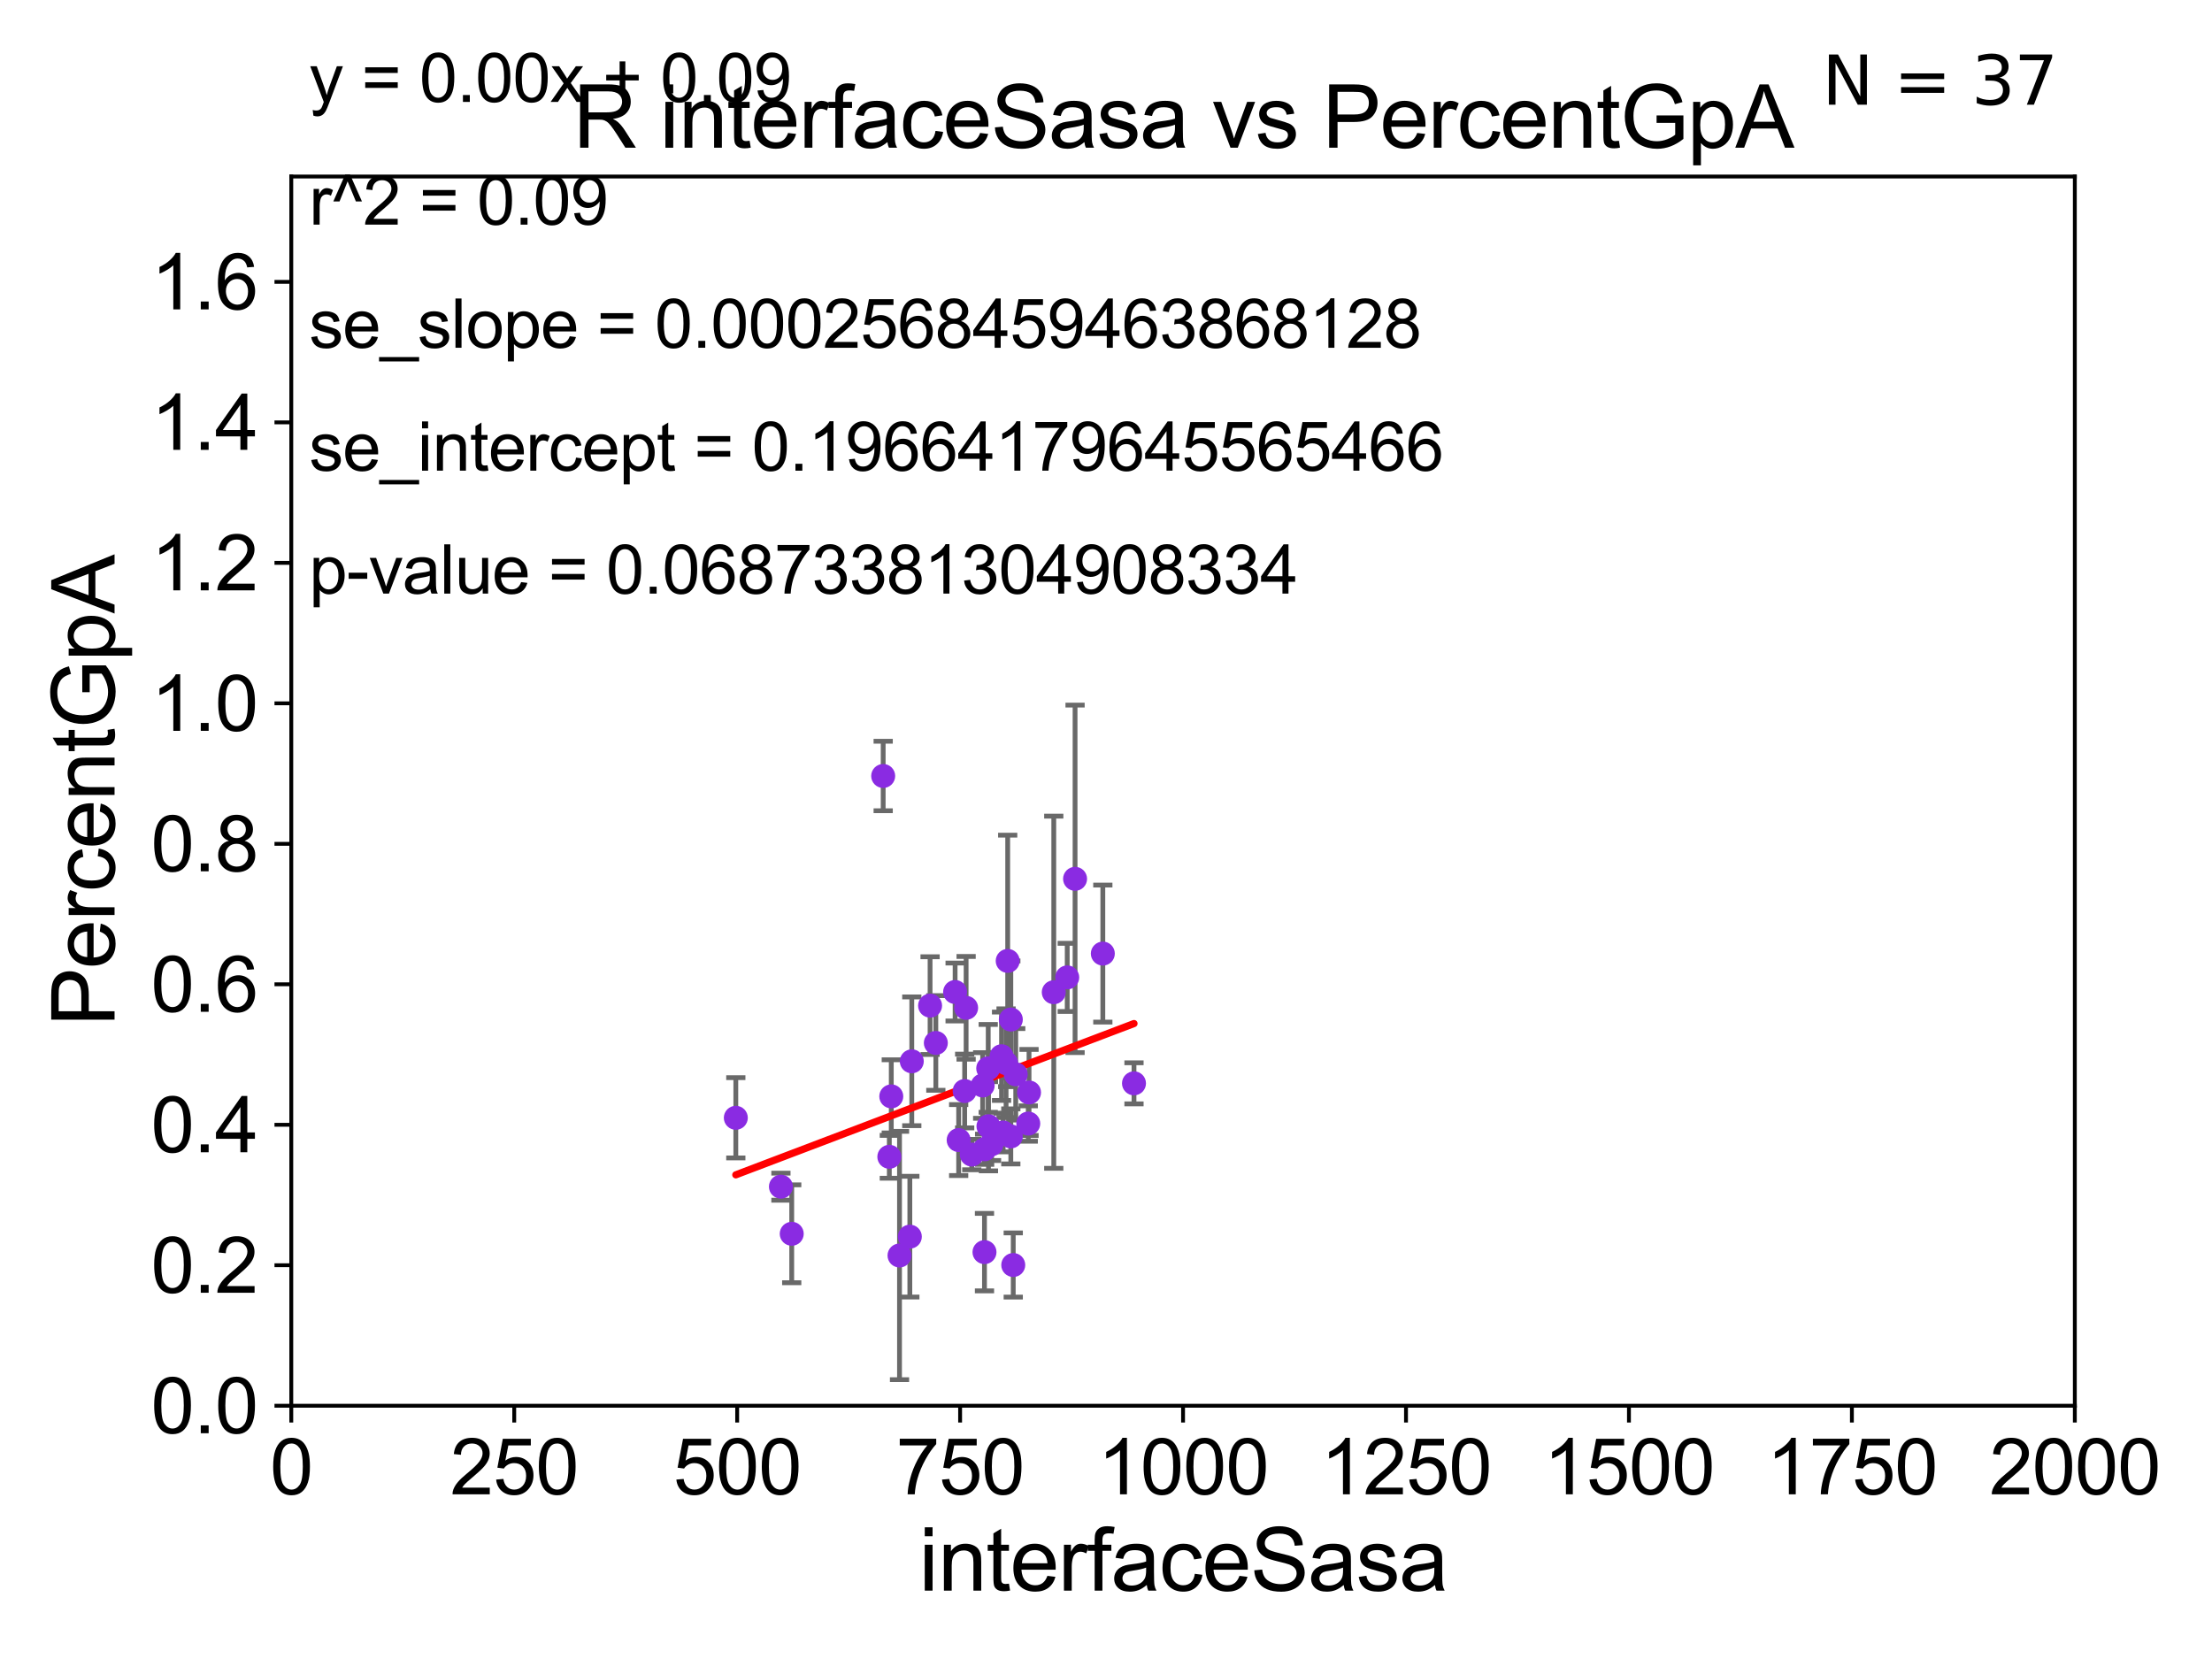 <?xml version="1.0" encoding="utf-8" standalone="no"?>
<!DOCTYPE svg PUBLIC "-//W3C//DTD SVG 1.1//EN"
  "http://www.w3.org/Graphics/SVG/1.1/DTD/svg11.dtd">
<svg xmlns:xlink="http://www.w3.org/1999/xlink" width="460.8pt" height="345.6pt" viewBox="0 0 460.8 345.6" xmlns="http://www.w3.org/2000/svg" version="1.1">
 <defs>
  <style type="text/css">*{stroke-linejoin: round; stroke-linecap: butt}</style>
 </defs>
 <g id="figure_1">
  <g id="patch_1">
   <path d="M 0 345.6 
L 460.8 345.6 
L 460.8 0 
L 0 0 
z
" style="fill: #ffffff"/>
  </g>
  <g id="axes_1">
   <g id="patch_2">
    <path d="M 60.68 292.84 
L 432.225 292.84 
L 432.225 36.775 
L 60.68 36.775 
z
" style="fill: #ffffff"/>
   </g>
   <g id="PathCollection_1">
    <defs>
     <path id="meec234314c" d="M 0 1.118 
C 0.297 1.118 0.581 1 0.791 0.791 
C 1 0.581 1.118 0.297 1.118 0 
C 1.118 -0.297 1 -0.581 0.791 -0.791 
C 0.581 -1 0.297 -1.118 0 -1.118 
C -0.297 -1.118 -0.581 -1 -0.791 -0.791 
C -1 -0.581 -1.118 -0.297 -1.118 0 
C -1.118 0.297 -1 0.581 -0.791 0.791 
C -0.581 1 -0.297 1.118 0 1.118 
z
" style="stroke: #8a2be2"/>
    </defs>
    <g clip-path="url(#p50e7909164)">
     <use xlink:href="#meec234314c" x="205.087" y="260.841" style="fill: #8a2be2; stroke: #8a2be2"/>
     <use xlink:href="#meec234314c" x="198.967" y="206.654" style="fill: #8a2be2; stroke: #8a2be2"/>
     <use xlink:href="#meec234314c" x="200.957" y="227.279" style="fill: #8a2be2; stroke: #8a2be2"/>
     <use xlink:href="#meec234314c" x="199.707" y="237.496" style="fill: #8a2be2; stroke: #8a2be2"/>
     <use xlink:href="#meec234314c" x="189.942" y="221.091" style="fill: #8a2be2; stroke: #8a2be2"/>
     <use xlink:href="#meec234314c" x="162.68" y="247.206" style="fill: #8a2be2; stroke: #8a2be2"/>
     <use xlink:href="#meec234314c" x="202.441" y="240.516" style="fill: #8a2be2; stroke: #8a2be2"/>
     <use xlink:href="#meec234314c" x="164.932" y="257.019" style="fill: #8a2be2; stroke: #8a2be2"/>
     <use xlink:href="#meec234314c" x="211.596" y="223.802" style="fill: #8a2be2; stroke: #8a2be2"/>
     <use xlink:href="#meec234314c" x="204.708" y="226.123" style="fill: #8a2be2; stroke: #8a2be2"/>
     <use xlink:href="#meec234314c" x="209.584" y="221.477" style="fill: #8a2be2; stroke: #8a2be2"/>
     <use xlink:href="#meec234314c" x="183.983" y="161.651" style="fill: #8a2be2; stroke: #8a2be2"/>
     <use xlink:href="#meec234314c" x="208.973" y="235.926" style="fill: #8a2be2; stroke: #8a2be2"/>
     <use xlink:href="#meec234314c" x="189.536" y="257.619" style="fill: #8a2be2; stroke: #8a2be2"/>
     <use xlink:href="#meec234314c" x="210.574" y="212.385" style="fill: #8a2be2; stroke: #8a2be2"/>
     <use xlink:href="#meec234314c" x="214.206" y="234.057" style="fill: #8a2be2; stroke: #8a2be2"/>
     <use xlink:href="#meec234314c" x="206.556" y="238.369" style="fill: #8a2be2; stroke: #8a2be2"/>
     <use xlink:href="#meec234314c" x="209.922" y="200.174" style="fill: #8a2be2; stroke: #8a2be2"/>
     <use xlink:href="#meec234314c" x="210.571" y="236.733" style="fill: #8a2be2; stroke: #8a2be2"/>
     <use xlink:href="#meec234314c" x="187.386" y="261.544" style="fill: #8a2be2; stroke: #8a2be2"/>
     <use xlink:href="#meec234314c" x="223.957" y="183.077" style="fill: #8a2be2; stroke: #8a2be2"/>
     <use xlink:href="#meec234314c" x="201.26" y="209.951" style="fill: #8a2be2; stroke: #8a2be2"/>
     <use xlink:href="#meec234314c" x="222.324" y="203.611" style="fill: #8a2be2; stroke: #8a2be2"/>
     <use xlink:href="#meec234314c" x="236.231" y="225.678" style="fill: #8a2be2; stroke: #8a2be2"/>
     <use xlink:href="#meec234314c" x="205.116" y="239.412" style="fill: #8a2be2; stroke: #8a2be2"/>
     <use xlink:href="#meec234314c" x="194.951" y="217.266" style="fill: #8a2be2; stroke: #8a2be2"/>
     <use xlink:href="#meec234314c" x="185.263" y="240.984" style="fill: #8a2be2; stroke: #8a2be2"/>
     <use xlink:href="#meec234314c" x="153.284" y="232.858" style="fill: #8a2be2; stroke: #8a2be2"/>
     <use xlink:href="#meec234314c" x="211.078" y="263.525" style="fill: #8a2be2; stroke: #8a2be2"/>
     <use xlink:href="#meec234314c" x="205.915" y="234.621" style="fill: #8a2be2; stroke: #8a2be2"/>
     <use xlink:href="#meec234314c" x="193.753" y="209.49" style="fill: #8a2be2; stroke: #8a2be2"/>
     <use xlink:href="#meec234314c" x="208.64" y="220.035" style="fill: #8a2be2; stroke: #8a2be2"/>
     <use xlink:href="#meec234314c" x="229.739" y="198.649" style="fill: #8a2be2; stroke: #8a2be2"/>
     <use xlink:href="#meec234314c" x="214.366" y="227.58" style="fill: #8a2be2; stroke: #8a2be2"/>
     <use xlink:href="#meec234314c" x="185.67" y="228.395" style="fill: #8a2be2; stroke: #8a2be2"/>
     <use xlink:href="#meec234314c" x="219.519" y="206.7" style="fill: #8a2be2; stroke: #8a2be2"/>
     <use xlink:href="#meec234314c" x="205.865" y="222.559" style="fill: #8a2be2; stroke: #8a2be2"/>
    </g>
   </g>
   <g id="matplotlib.axis_1">
    <g id="xtick_1">
     <g id="line2d_1">
      <defs>
       <path id="m8b02577cfa" d="M 0 0 
L 0 3.5 
" style="stroke: #000000; stroke-width: 0.8"/>
      </defs>
      <g>
       <use xlink:href="#m8b02577cfa" x="60.68" y="292.84" style="stroke: #000000; stroke-width: 0.8"/>
      </g>
     </g>
     <g id="text_1">
      <!-- 0 -->
      <g transform="translate(56.231 311.293)scale(0.16 -0.16)">
       <defs>
        <path id="ArialMT-30" d="M 266 2259 
Q 266 3072 433 3567 
Q 600 4063 929 4331 
Q 1259 4600 1759 4600 
Q 2128 4600 2406 4451 
Q 2684 4303 2865 4023 
Q 3047 3744 3150 3342 
Q 3253 2941 3253 2259 
Q 3253 1453 3087 958 
Q 2922 463 2592 192 
Q 2263 -78 1759 -78 
Q 1097 -78 719 397 
Q 266 969 266 2259 
z
M 844 2259 
Q 844 1131 1108 757 
Q 1372 384 1759 384 
Q 2147 384 2411 759 
Q 2675 1134 2675 2259 
Q 2675 3391 2411 3762 
Q 2147 4134 1753 4134 
Q 1366 4134 1134 3806 
Q 844 3388 844 2259 
z
" transform="scale(0.016)"/>
       </defs>
       <use xlink:href="#ArialMT-30"/>
      </g>
     </g>
    </g>
    <g id="xtick_2">
     <g id="line2d_2">
      <g>
       <use xlink:href="#m8b02577cfa" x="107.123" y="292.84" style="stroke: #000000; stroke-width: 0.8"/>
      </g>
     </g>
     <g id="text_2">
      <!-- 250 -->
      <g transform="translate(93.777 311.293)scale(0.16 -0.16)">
       <defs>
        <path id="ArialMT-32" d="M 3222 541 
L 3222 0 
L 194 0 
Q 188 203 259 391 
Q 375 700 629 1000 
Q 884 1300 1366 1694 
Q 2113 2306 2375 2664 
Q 2638 3022 2638 3341 
Q 2638 3675 2398 3904 
Q 2159 4134 1775 4134 
Q 1369 4134 1125 3890 
Q 881 3647 878 3216 
L 300 3275 
Q 359 3922 746 4261 
Q 1134 4600 1788 4600 
Q 2447 4600 2831 4234 
Q 3216 3869 3216 3328 
Q 3216 3053 3103 2787 
Q 2991 2522 2730 2228 
Q 2469 1934 1863 1422 
Q 1356 997 1212 845 
Q 1069 694 975 541 
L 3222 541 
z
" transform="scale(0.016)"/>
        <path id="ArialMT-35" d="M 266 1200 
L 856 1250 
Q 922 819 1161 601 
Q 1400 384 1738 384 
Q 2144 384 2425 690 
Q 2706 997 2706 1503 
Q 2706 1984 2436 2262 
Q 2166 2541 1728 2541 
Q 1456 2541 1237 2417 
Q 1019 2294 894 2097 
L 366 2166 
L 809 4519 
L 3088 4519 
L 3088 3981 
L 1259 3981 
L 1013 2750 
Q 1425 3038 1878 3038 
Q 2478 3038 2890 2622 
Q 3303 2206 3303 1553 
Q 3303 931 2941 478 
Q 2500 -78 1738 -78 
Q 1113 -78 717 272 
Q 322 622 266 1200 
z
" transform="scale(0.016)"/>
       </defs>
       <use xlink:href="#ArialMT-32"/>
       <use xlink:href="#ArialMT-35" x="55.615"/>
       <use xlink:href="#ArialMT-30" x="111.23"/>
      </g>
     </g>
    </g>
    <g id="xtick_3">
     <g id="line2d_3">
      <g>
       <use xlink:href="#m8b02577cfa" x="153.566" y="292.84" style="stroke: #000000; stroke-width: 0.8"/>
      </g>
     </g>
     <g id="text_3">
      <!-- 500 -->
      <g transform="translate(140.22 311.293)scale(0.16 -0.16)">
       <use xlink:href="#ArialMT-35"/>
       <use xlink:href="#ArialMT-30" x="55.615"/>
       <use xlink:href="#ArialMT-30" x="111.23"/>
      </g>
     </g>
    </g>
    <g id="xtick_4">
     <g id="line2d_4">
      <g>
       <use xlink:href="#m8b02577cfa" x="200.009" y="292.84" style="stroke: #000000; stroke-width: 0.8"/>
      </g>
     </g>
     <g id="text_4">
      <!-- 750 -->
      <g transform="translate(186.663 311.293)scale(0.16 -0.16)">
       <defs>
        <path id="ArialMT-37" d="M 303 3981 
L 303 4522 
L 3269 4522 
L 3269 4084 
Q 2831 3619 2401 2847 
Q 1972 2075 1738 1259 
Q 1569 684 1522 0 
L 944 0 
Q 953 541 1156 1306 
Q 1359 2072 1739 2783 
Q 2119 3494 2547 3981 
L 303 3981 
z
" transform="scale(0.016)"/>
       </defs>
       <use xlink:href="#ArialMT-37"/>
       <use xlink:href="#ArialMT-35" x="55.615"/>
       <use xlink:href="#ArialMT-30" x="111.23"/>
      </g>
     </g>
    </g>
    <g id="xtick_5">
     <g id="line2d_5">
      <g>
       <use xlink:href="#m8b02577cfa" x="246.452" y="292.84" style="stroke: #000000; stroke-width: 0.8"/>
      </g>
     </g>
     <g id="text_5">
      <!-- 1000 -->
      <g transform="translate(228.657 311.293)scale(0.16 -0.16)">
       <defs>
        <path id="ArialMT-31" d="M 2384 0 
L 1822 0 
L 1822 3584 
Q 1619 3391 1289 3197 
Q 959 3003 697 2906 
L 697 3450 
Q 1169 3672 1522 3987 
Q 1875 4303 2022 4600 
L 2384 4600 
L 2384 0 
z
" transform="scale(0.016)"/>
       </defs>
       <use xlink:href="#ArialMT-31"/>
       <use xlink:href="#ArialMT-30" x="55.615"/>
       <use xlink:href="#ArialMT-30" x="111.23"/>
       <use xlink:href="#ArialMT-30" x="166.846"/>
      </g>
     </g>
    </g>
    <g id="xtick_6">
     <g id="line2d_6">
      <g>
       <use xlink:href="#m8b02577cfa" x="292.896" y="292.84" style="stroke: #000000; stroke-width: 0.8"/>
      </g>
     </g>
     <g id="text_6">
      <!-- 1250 -->
      <g transform="translate(275.101 311.293)scale(0.16 -0.16)">
       <use xlink:href="#ArialMT-31"/>
       <use xlink:href="#ArialMT-32" x="55.615"/>
       <use xlink:href="#ArialMT-35" x="111.23"/>
       <use xlink:href="#ArialMT-30" x="166.846"/>
      </g>
     </g>
    </g>
    <g id="xtick_7">
     <g id="line2d_7">
      <g>
       <use xlink:href="#m8b02577cfa" x="339.339" y="292.84" style="stroke: #000000; stroke-width: 0.8"/>
      </g>
     </g>
     <g id="text_7">
      <!-- 1500 -->
      <g transform="translate(321.544 311.293)scale(0.16 -0.16)">
       <use xlink:href="#ArialMT-31"/>
       <use xlink:href="#ArialMT-35" x="55.615"/>
       <use xlink:href="#ArialMT-30" x="111.23"/>
       <use xlink:href="#ArialMT-30" x="166.846"/>
      </g>
     </g>
    </g>
    <g id="xtick_8">
     <g id="line2d_8">
      <g>
       <use xlink:href="#m8b02577cfa" x="385.782" y="292.84" style="stroke: #000000; stroke-width: 0.8"/>
      </g>
     </g>
     <g id="text_8">
      <!-- 1750 -->
      <g transform="translate(367.987 311.293)scale(0.16 -0.16)">
       <use xlink:href="#ArialMT-31"/>
       <use xlink:href="#ArialMT-37" x="55.615"/>
       <use xlink:href="#ArialMT-35" x="111.23"/>
       <use xlink:href="#ArialMT-30" x="166.846"/>
      </g>
     </g>
    </g>
    <g id="xtick_9">
     <g id="line2d_9">
      <g>
       <use xlink:href="#m8b02577cfa" x="432.225" y="292.84" style="stroke: #000000; stroke-width: 0.8"/>
      </g>
     </g>
     <g id="text_9">
      <!-- 2000 -->
      <g transform="translate(414.43 311.293)scale(0.16 -0.16)">
       <use xlink:href="#ArialMT-32"/>
       <use xlink:href="#ArialMT-30" x="55.615"/>
       <use xlink:href="#ArialMT-30" x="111.23"/>
       <use xlink:href="#ArialMT-30" x="166.846"/>
      </g>
     </g>
    </g>
    <g id="text_10">
     <!-- interfaceSasa -->
     <g transform="translate(191.423 331.357)scale(0.18 -0.18)">
      <defs>
       <path id="ArialMT-69" d="M 425 3934 
L 425 4581 
L 988 4581 
L 988 3934 
L 425 3934 
z
M 425 0 
L 425 3319 
L 988 3319 
L 988 0 
L 425 0 
z
" transform="scale(0.016)"/>
       <path id="ArialMT-6e" d="M 422 0 
L 422 3319 
L 928 3319 
L 928 2847 
Q 1294 3394 1984 3394 
Q 2284 3394 2536 3286 
Q 2788 3178 2913 3003 
Q 3038 2828 3088 2588 
Q 3119 2431 3119 2041 
L 3119 0 
L 2556 0 
L 2556 2019 
Q 2556 2363 2490 2533 
Q 2425 2703 2258 2804 
Q 2091 2906 1866 2906 
Q 1506 2906 1245 2678 
Q 984 2450 984 1813 
L 984 0 
L 422 0 
z
" transform="scale(0.016)"/>
       <path id="ArialMT-74" d="M 1650 503 
L 1731 6 
Q 1494 -44 1306 -44 
Q 1000 -44 831 53 
Q 663 150 594 308 
Q 525 466 525 972 
L 525 2881 
L 113 2881 
L 113 3319 
L 525 3319 
L 525 4141 
L 1084 4478 
L 1084 3319 
L 1650 3319 
L 1650 2881 
L 1084 2881 
L 1084 941 
Q 1084 700 1114 631 
Q 1144 563 1211 522 
Q 1278 481 1403 481 
Q 1497 481 1650 503 
z
" transform="scale(0.016)"/>
       <path id="ArialMT-65" d="M 2694 1069 
L 3275 997 
Q 3138 488 2766 206 
Q 2394 -75 1816 -75 
Q 1088 -75 661 373 
Q 234 822 234 1631 
Q 234 2469 665 2931 
Q 1097 3394 1784 3394 
Q 2450 3394 2872 2941 
Q 3294 2488 3294 1666 
Q 3294 1616 3291 1516 
L 816 1516 
Q 847 969 1125 678 
Q 1403 388 1819 388 
Q 2128 388 2347 550 
Q 2566 713 2694 1069 
z
M 847 1978 
L 2700 1978 
Q 2663 2397 2488 2606 
Q 2219 2931 1791 2931 
Q 1403 2931 1139 2672 
Q 875 2413 847 1978 
z
" transform="scale(0.016)"/>
       <path id="ArialMT-72" d="M 416 0 
L 416 3319 
L 922 3319 
L 922 2816 
Q 1116 3169 1280 3281 
Q 1444 3394 1641 3394 
Q 1925 3394 2219 3213 
L 2025 2691 
Q 1819 2813 1613 2813 
Q 1428 2813 1281 2702 
Q 1134 2591 1072 2394 
Q 978 2094 978 1738 
L 978 0 
L 416 0 
z
" transform="scale(0.016)"/>
       <path id="ArialMT-66" d="M 556 0 
L 556 2881 
L 59 2881 
L 59 3319 
L 556 3319 
L 556 3672 
Q 556 4006 616 4169 
Q 697 4388 901 4523 
Q 1106 4659 1475 4659 
Q 1713 4659 2000 4603 
L 1916 4113 
Q 1741 4144 1584 4144 
Q 1328 4144 1222 4034 
Q 1116 3925 1116 3625 
L 1116 3319 
L 1763 3319 
L 1763 2881 
L 1116 2881 
L 1116 0 
L 556 0 
z
" transform="scale(0.016)"/>
       <path id="ArialMT-61" d="M 2588 409 
Q 2275 144 1986 34 
Q 1697 -75 1366 -75 
Q 819 -75 525 192 
Q 231 459 231 875 
Q 231 1119 342 1320 
Q 453 1522 633 1644 
Q 813 1766 1038 1828 
Q 1203 1872 1538 1913 
Q 2219 1994 2541 2106 
Q 2544 2222 2544 2253 
Q 2544 2597 2384 2738 
Q 2169 2928 1744 2928 
Q 1347 2928 1158 2789 
Q 969 2650 878 2297 
L 328 2372 
Q 403 2725 575 2942 
Q 747 3159 1072 3276 
Q 1397 3394 1825 3394 
Q 2250 3394 2515 3294 
Q 2781 3194 2906 3042 
Q 3031 2891 3081 2659 
Q 3109 2516 3109 2141 
L 3109 1391 
Q 3109 606 3145 398 
Q 3181 191 3288 0 
L 2700 0 
Q 2613 175 2588 409 
z
M 2541 1666 
Q 2234 1541 1622 1453 
Q 1275 1403 1131 1340 
Q 988 1278 909 1158 
Q 831 1038 831 891 
Q 831 666 1001 516 
Q 1172 366 1500 366 
Q 1825 366 2078 508 
Q 2331 650 2450 897 
Q 2541 1088 2541 1459 
L 2541 1666 
z
" transform="scale(0.016)"/>
       <path id="ArialMT-63" d="M 2588 1216 
L 3141 1144 
Q 3050 572 2676 248 
Q 2303 -75 1759 -75 
Q 1078 -75 664 370 
Q 250 816 250 1647 
Q 250 2184 428 2587 
Q 606 2991 970 3192 
Q 1334 3394 1763 3394 
Q 2303 3394 2647 3120 
Q 2991 2847 3088 2344 
L 2541 2259 
Q 2463 2594 2264 2762 
Q 2066 2931 1784 2931 
Q 1359 2931 1093 2626 
Q 828 2322 828 1663 
Q 828 994 1084 691 
Q 1341 388 1753 388 
Q 2084 388 2306 591 
Q 2528 794 2588 1216 
z
" transform="scale(0.016)"/>
       <path id="ArialMT-53" d="M 288 1472 
L 859 1522 
Q 900 1178 1048 958 
Q 1197 738 1509 602 
Q 1822 466 2213 466 
Q 2559 466 2825 569 
Q 3091 672 3220 851 
Q 3350 1031 3350 1244 
Q 3350 1459 3225 1620 
Q 3100 1781 2813 1891 
Q 2628 1963 1997 2114 
Q 1366 2266 1113 2400 
Q 784 2572 623 2826 
Q 463 3081 463 3397 
Q 463 3744 659 4045 
Q 856 4347 1234 4503 
Q 1613 4659 2075 4659 
Q 2584 4659 2973 4495 
Q 3363 4331 3572 4012 
Q 3781 3694 3797 3291 
L 3216 3247 
Q 3169 3681 2898 3903 
Q 2628 4125 2100 4125 
Q 1550 4125 1298 3923 
Q 1047 3722 1047 3438 
Q 1047 3191 1225 3031 
Q 1400 2872 2139 2705 
Q 2878 2538 3153 2413 
Q 3553 2228 3743 1945 
Q 3934 1663 3934 1294 
Q 3934 928 3725 604 
Q 3516 281 3123 101 
Q 2731 -78 2241 -78 
Q 1619 -78 1198 103 
Q 778 284 539 648 
Q 300 1013 288 1472 
z
" transform="scale(0.016)"/>
       <path id="ArialMT-73" d="M 197 991 
L 753 1078 
Q 800 744 1014 566 
Q 1228 388 1613 388 
Q 2000 388 2187 545 
Q 2375 703 2375 916 
Q 2375 1106 2209 1216 
Q 2094 1291 1634 1406 
Q 1016 1563 777 1677 
Q 538 1791 414 1992 
Q 291 2194 291 2438 
Q 291 2659 392 2848 
Q 494 3038 669 3163 
Q 800 3259 1026 3326 
Q 1253 3394 1513 3394 
Q 1903 3394 2198 3281 
Q 2494 3169 2634 2976 
Q 2775 2784 2828 2463 
L 2278 2388 
Q 2241 2644 2061 2787 
Q 1881 2931 1553 2931 
Q 1166 2931 1000 2803 
Q 834 2675 834 2503 
Q 834 2394 903 2306 
Q 972 2216 1119 2156 
Q 1203 2125 1616 2013 
Q 2213 1853 2448 1751 
Q 2684 1650 2818 1456 
Q 2953 1263 2953 975 
Q 2953 694 2789 445 
Q 2625 197 2315 61 
Q 2006 -75 1616 -75 
Q 969 -75 630 194 
Q 291 463 197 991 
z
" transform="scale(0.016)"/>
      </defs>
      <use xlink:href="#ArialMT-69"/>
      <use xlink:href="#ArialMT-6e" x="22.217"/>
      <use xlink:href="#ArialMT-74" x="77.832"/>
      <use xlink:href="#ArialMT-65" x="105.615"/>
      <use xlink:href="#ArialMT-72" x="161.23"/>
      <use xlink:href="#ArialMT-66" x="194.531"/>
      <use xlink:href="#ArialMT-61" x="222.314"/>
      <use xlink:href="#ArialMT-63" x="277.93"/>
      <use xlink:href="#ArialMT-65" x="327.93"/>
      <use xlink:href="#ArialMT-53" x="383.545"/>
      <use xlink:href="#ArialMT-61" x="450.244"/>
      <use xlink:href="#ArialMT-73" x="505.859"/>
      <use xlink:href="#ArialMT-61" x="555.859"/>
     </g>
    </g>
   </g>
   <g id="matplotlib.axis_2">
    <g id="ytick_1">
     <g id="line2d_10">
      <defs>
       <path id="md93146793a" d="M 0 0 
L -3.5 0 
" style="stroke: #000000; stroke-width: 0.8"/>
      </defs>
      <g>
       <use xlink:href="#md93146793a" x="60.68" y="292.84" style="stroke: #000000; stroke-width: 0.8"/>
      </g>
     </g>
     <g id="text_11">
      <!-- 0.0 -->
      <g transform="translate(31.44 298.566)scale(0.16 -0.16)">
       <defs>
        <path id="ArialMT-2e" d="M 581 0 
L 581 641 
L 1222 641 
L 1222 0 
L 581 0 
z
" transform="scale(0.016)"/>
       </defs>
       <use xlink:href="#ArialMT-30"/>
       <use xlink:href="#ArialMT-2e" x="55.615"/>
       <use xlink:href="#ArialMT-30" x="83.398"/>
      </g>
     </g>
    </g>
    <g id="ytick_2">
     <g id="line2d_11">
      <g>
       <use xlink:href="#md93146793a" x="60.68" y="263.575" style="stroke: #000000; stroke-width: 0.8"/>
      </g>
     </g>
     <g id="text_12">
      <!-- 0.2 -->
      <g transform="translate(31.44 269.302)scale(0.16 -0.16)">
       <use xlink:href="#ArialMT-30"/>
       <use xlink:href="#ArialMT-2e" x="55.615"/>
       <use xlink:href="#ArialMT-32" x="83.398"/>
      </g>
     </g>
    </g>
    <g id="ytick_3">
     <g id="line2d_12">
      <g>
       <use xlink:href="#md93146793a" x="60.68" y="234.311" style="stroke: #000000; stroke-width: 0.8"/>
      </g>
     </g>
     <g id="text_13">
      <!-- 0.4 -->
      <g transform="translate(31.44 240.037)scale(0.16 -0.16)">
       <defs>
        <path id="ArialMT-34" d="M 2069 0 
L 2069 1097 
L 81 1097 
L 81 1613 
L 2172 4581 
L 2631 4581 
L 2631 1613 
L 3250 1613 
L 3250 1097 
L 2631 1097 
L 2631 0 
L 2069 0 
z
M 2069 1613 
L 2069 3678 
L 634 1613 
L 2069 1613 
z
" transform="scale(0.016)"/>
       </defs>
       <use xlink:href="#ArialMT-30"/>
       <use xlink:href="#ArialMT-2e" x="55.615"/>
       <use xlink:href="#ArialMT-34" x="83.398"/>
      </g>
     </g>
    </g>
    <g id="ytick_4">
     <g id="line2d_13">
      <g>
       <use xlink:href="#md93146793a" x="60.68" y="205.046" style="stroke: #000000; stroke-width: 0.8"/>
      </g>
     </g>
     <g id="text_14">
      <!-- 0.6 -->
      <g transform="translate(31.44 210.772)scale(0.16 -0.16)">
       <defs>
        <path id="ArialMT-36" d="M 3184 3459 
L 2625 3416 
Q 2550 3747 2413 3897 
Q 2184 4138 1850 4138 
Q 1581 4138 1378 3988 
Q 1113 3794 959 3422 
Q 806 3050 800 2363 
Q 1003 2672 1297 2822 
Q 1591 2972 1913 2972 
Q 2475 2972 2870 2558 
Q 3266 2144 3266 1488 
Q 3266 1056 3080 686 
Q 2894 316 2569 119 
Q 2244 -78 1831 -78 
Q 1128 -78 684 439 
Q 241 956 241 2144 
Q 241 3472 731 4075 
Q 1159 4600 1884 4600 
Q 2425 4600 2770 4297 
Q 3116 3994 3184 3459 
z
M 888 1484 
Q 888 1194 1011 928 
Q 1134 663 1356 523 
Q 1578 384 1822 384 
Q 2178 384 2434 671 
Q 2691 959 2691 1453 
Q 2691 1928 2437 2201 
Q 2184 2475 1800 2475 
Q 1419 2475 1153 2201 
Q 888 1928 888 1484 
z
" transform="scale(0.016)"/>
       </defs>
       <use xlink:href="#ArialMT-30"/>
       <use xlink:href="#ArialMT-2e" x="55.615"/>
       <use xlink:href="#ArialMT-36" x="83.398"/>
      </g>
     </g>
    </g>
    <g id="ytick_5">
     <g id="line2d_14">
      <g>
       <use xlink:href="#md93146793a" x="60.68" y="175.782" style="stroke: #000000; stroke-width: 0.8"/>
      </g>
     </g>
     <g id="text_15">
      <!-- 0.8 -->
      <g transform="translate(31.44 181.508)scale(0.16 -0.16)">
       <defs>
        <path id="ArialMT-38" d="M 1131 2484 
Q 781 2613 612 2850 
Q 444 3088 444 3419 
Q 444 3919 803 4259 
Q 1163 4600 1759 4600 
Q 2359 4600 2725 4251 
Q 3091 3903 3091 3403 
Q 3091 3084 2923 2848 
Q 2756 2613 2416 2484 
Q 2838 2347 3058 2040 
Q 3278 1734 3278 1309 
Q 3278 722 2862 322 
Q 2447 -78 1769 -78 
Q 1091 -78 675 323 
Q 259 725 259 1325 
Q 259 1772 486 2073 
Q 713 2375 1131 2484 
z
M 1019 3438 
Q 1019 3113 1228 2906 
Q 1438 2700 1772 2700 
Q 2097 2700 2305 2904 
Q 2513 3109 2513 3406 
Q 2513 3716 2298 3927 
Q 2084 4138 1766 4138 
Q 1444 4138 1231 3931 
Q 1019 3725 1019 3438 
z
M 838 1322 
Q 838 1081 952 856 
Q 1066 631 1291 507 
Q 1516 384 1775 384 
Q 2178 384 2440 643 
Q 2703 903 2703 1303 
Q 2703 1709 2433 1975 
Q 2163 2241 1756 2241 
Q 1359 2241 1098 1978 
Q 838 1716 838 1322 
z
" transform="scale(0.016)"/>
       </defs>
       <use xlink:href="#ArialMT-30"/>
       <use xlink:href="#ArialMT-2e" x="55.615"/>
       <use xlink:href="#ArialMT-38" x="83.398"/>
      </g>
     </g>
    </g>
    <g id="ytick_6">
     <g id="line2d_15">
      <g>
       <use xlink:href="#md93146793a" x="60.68" y="146.517" style="stroke: #000000; stroke-width: 0.8"/>
      </g>
     </g>
     <g id="text_16">
      <!-- 1.0 -->
      <g transform="translate(31.44 152.243)scale(0.16 -0.16)">
       <use xlink:href="#ArialMT-31"/>
       <use xlink:href="#ArialMT-2e" x="55.615"/>
       <use xlink:href="#ArialMT-30" x="83.398"/>
      </g>
     </g>
    </g>
    <g id="ytick_7">
     <g id="line2d_16">
      <g>
       <use xlink:href="#md93146793a" x="60.68" y="117.252" style="stroke: #000000; stroke-width: 0.8"/>
      </g>
     </g>
     <g id="text_17">
      <!-- 1.2 -->
      <g transform="translate(31.44 122.979)scale(0.16 -0.16)">
       <use xlink:href="#ArialMT-31"/>
       <use xlink:href="#ArialMT-2e" x="55.615"/>
       <use xlink:href="#ArialMT-32" x="83.398"/>
      </g>
     </g>
    </g>
    <g id="ytick_8">
     <g id="line2d_17">
      <g>
       <use xlink:href="#md93146793a" x="60.68" y="87.988" style="stroke: #000000; stroke-width: 0.8"/>
      </g>
     </g>
     <g id="text_18">
      <!-- 1.4 -->
      <g transform="translate(31.44 93.714)scale(0.16 -0.16)">
       <use xlink:href="#ArialMT-31"/>
       <use xlink:href="#ArialMT-2e" x="55.615"/>
       <use xlink:href="#ArialMT-34" x="83.398"/>
      </g>
     </g>
    </g>
    <g id="ytick_9">
     <g id="line2d_18">
      <g>
       <use xlink:href="#md93146793a" x="60.68" y="58.723" style="stroke: #000000; stroke-width: 0.8"/>
      </g>
     </g>
     <g id="text_19">
      <!-- 1.6 -->
      <g transform="translate(31.44 64.45)scale(0.16 -0.16)">
       <use xlink:href="#ArialMT-31"/>
       <use xlink:href="#ArialMT-2e" x="55.615"/>
       <use xlink:href="#ArialMT-36" x="83.398"/>
      </g>
     </g>
    </g>
    <g id="text_20">
     <!-- PercentGpA -->
     <g transform="translate(23.863 213.831)rotate(-90)scale(0.18 -0.18)">
      <defs>
       <path id="ArialMT-50" d="M 494 0 
L 494 4581 
L 2222 4581 
Q 2678 4581 2919 4538 
Q 3256 4481 3484 4323 
Q 3713 4166 3852 3881 
Q 3991 3597 3991 3256 
Q 3991 2672 3619 2267 
Q 3247 1863 2275 1863 
L 1100 1863 
L 1100 0 
L 494 0 
z
M 1100 2403 
L 2284 2403 
Q 2872 2403 3119 2622 
Q 3366 2841 3366 3238 
Q 3366 3525 3220 3729 
Q 3075 3934 2838 4000 
Q 2684 4041 2272 4041 
L 1100 4041 
L 1100 2403 
z
" transform="scale(0.016)"/>
       <path id="ArialMT-47" d="M 2638 1797 
L 2638 2334 
L 4578 2338 
L 4578 638 
Q 4131 281 3656 101 
Q 3181 -78 2681 -78 
Q 2006 -78 1454 211 
Q 903 500 622 1047 
Q 341 1594 341 2269 
Q 341 2938 620 3517 
Q 900 4097 1425 4378 
Q 1950 4659 2634 4659 
Q 3131 4659 3532 4498 
Q 3934 4338 4162 4050 
Q 4391 3763 4509 3300 
L 3963 3150 
Q 3859 3500 3706 3700 
Q 3553 3900 3268 4020 
Q 2984 4141 2638 4141 
Q 2222 4141 1919 4014 
Q 1616 3888 1430 3681 
Q 1244 3475 1141 3228 
Q 966 2803 966 2306 
Q 966 1694 1177 1281 
Q 1388 869 1791 669 
Q 2194 469 2647 469 
Q 3041 469 3416 620 
Q 3791 772 3984 944 
L 3984 1797 
L 2638 1797 
z
" transform="scale(0.016)"/>
       <path id="ArialMT-70" d="M 422 -1272 
L 422 3319 
L 934 3319 
L 934 2888 
Q 1116 3141 1344 3267 
Q 1572 3394 1897 3394 
Q 2322 3394 2647 3175 
Q 2972 2956 3137 2557 
Q 3303 2159 3303 1684 
Q 3303 1175 3120 767 
Q 2938 359 2589 142 
Q 2241 -75 1856 -75 
Q 1575 -75 1351 44 
Q 1128 163 984 344 
L 984 -1272 
L 422 -1272 
z
M 931 1641 
Q 931 1000 1190 694 
Q 1450 388 1819 388 
Q 2194 388 2461 705 
Q 2728 1022 2728 1688 
Q 2728 2322 2467 2637 
Q 2206 2953 1844 2953 
Q 1484 2953 1207 2617 
Q 931 2281 931 1641 
z
" transform="scale(0.016)"/>
       <path id="ArialMT-41" d="M -9 0 
L 1750 4581 
L 2403 4581 
L 4278 0 
L 3588 0 
L 3053 1388 
L 1138 1388 
L 634 0 
L -9 0 
z
M 1313 1881 
L 2866 1881 
L 2388 3150 
Q 2169 3728 2063 4100 
Q 1975 3659 1816 3225 
L 1313 1881 
z
" transform="scale(0.016)"/>
      </defs>
      <use xlink:href="#ArialMT-50"/>
      <use xlink:href="#ArialMT-65" x="66.699"/>
      <use xlink:href="#ArialMT-72" x="122.314"/>
      <use xlink:href="#ArialMT-63" x="155.615"/>
      <use xlink:href="#ArialMT-65" x="205.615"/>
      <use xlink:href="#ArialMT-6e" x="261.23"/>
      <use xlink:href="#ArialMT-74" x="316.846"/>
      <use xlink:href="#ArialMT-47" x="344.629"/>
      <use xlink:href="#ArialMT-70" x="422.412"/>
      <use xlink:href="#ArialMT-41" x="478.027"/>
     </g>
    </g>
   </g>
   <g id="LineCollection_1">
    <path d="M 205.087 268.911 
L 205.087 252.771 
" clip-path="url(#p50e7909164)" style="fill: none; stroke: #696969"/>
    <path d="M 198.967 212.687 
L 198.967 200.621 
" clip-path="url(#p50e7909164)" style="fill: none; stroke: #696969"/>
    <path d="M 200.957 234.958 
L 200.957 219.6 
" clip-path="url(#p50e7909164)" style="fill: none; stroke: #696969"/>
    <path d="M 199.707 244.886 
L 199.707 230.106 
" clip-path="url(#p50e7909164)" style="fill: none; stroke: #696969"/>
    <path d="M 189.942 234.501 
L 189.942 207.68 
" clip-path="url(#p50e7909164)" style="fill: none; stroke: #696969"/>
    <path d="M 162.68 250.024 
L 162.68 244.387 
" clip-path="url(#p50e7909164)" style="fill: none; stroke: #696969"/>
    <path d="M 202.441 243.683 
L 202.441 237.349 
" clip-path="url(#p50e7909164)" style="fill: none; stroke: #696969"/>
    <path d="M 164.932 267.215 
L 164.932 246.822 
" clip-path="url(#p50e7909164)" style="fill: none; stroke: #696969"/>
    <path d="M 211.596 233.333 
L 211.596 214.271 
" clip-path="url(#p50e7909164)" style="fill: none; stroke: #696969"/>
    <path d="M 204.708 232.961 
L 204.708 219.285 
" clip-path="url(#p50e7909164)" style="fill: none; stroke: #696969"/>
    <path d="M 209.584 232.803 
L 209.584 210.152 
" clip-path="url(#p50e7909164)" style="fill: none; stroke: #696969"/>
    <path d="M 183.983 168.889 
L 183.983 154.413 
" clip-path="url(#p50e7909164)" style="fill: none; stroke: #696969"/>
    <path d="M 208.973 239.953 
L 208.973 231.899 
" clip-path="url(#p50e7909164)" style="fill: none; stroke: #696969"/>
    <path d="M 189.536 270.195 
L 189.536 245.044 
" clip-path="url(#p50e7909164)" style="fill: none; stroke: #696969"/>
    <path d="M 210.574 224.585 
L 210.574 200.184 
" clip-path="url(#p50e7909164)" style="fill: none; stroke: #696969"/>
    <path d="M 214.206 237.742 
L 214.206 230.373 
" clip-path="url(#p50e7909164)" style="fill: none; stroke: #696969"/>
    <path d="M 206.556 241.756 
L 206.556 234.981 
" clip-path="url(#p50e7909164)" style="fill: none; stroke: #696969"/>
    <path d="M 209.922 226.371 
L 209.922 173.976 
" clip-path="url(#p50e7909164)" style="fill: none; stroke: #696969"/>
    <path d="M 210.571 242.468 
L 210.571 230.999 
" clip-path="url(#p50e7909164)" style="fill: none; stroke: #696969"/>
    <path d="M 187.386 287.411 
L 187.386 235.677 
" clip-path="url(#p50e7909164)" style="fill: none; stroke: #696969"/>
    <path d="M 223.957 219.272 
L 223.957 146.883 
" clip-path="url(#p50e7909164)" style="fill: none; stroke: #696969"/>
    <path d="M 201.26 220.651 
L 201.26 199.251 
" clip-path="url(#p50e7909164)" style="fill: none; stroke: #696969"/>
    <path d="M 222.324 210.712 
L 222.324 196.511 
" clip-path="url(#p50e7909164)" style="fill: none; stroke: #696969"/>
    <path d="M 236.231 229.957 
L 236.231 221.398 
" clip-path="url(#p50e7909164)" style="fill: none; stroke: #696969"/>
    <path d="M 205.116 242.558 
L 205.116 236.266 
" clip-path="url(#p50e7909164)" style="fill: none; stroke: #696969"/>
    <path d="M 194.951 227.123 
L 194.951 207.409 
" clip-path="url(#p50e7909164)" style="fill: none; stroke: #696969"/>
    <path d="M 185.263 245.45 
L 185.263 236.518 
" clip-path="url(#p50e7909164)" style="fill: none; stroke: #696969"/>
    <path d="M 153.284 241.219 
L 153.284 224.497 
" clip-path="url(#p50e7909164)" style="fill: none; stroke: #696969"/>
    <path d="M 211.078 270.211 
L 211.078 256.839 
" clip-path="url(#p50e7909164)" style="fill: none; stroke: #696969"/>
    <path d="M 205.915 243.909 
L 205.915 225.333 
" clip-path="url(#p50e7909164)" style="fill: none; stroke: #696969"/>
    <path d="M 193.753 219.668 
L 193.753 199.311 
" clip-path="url(#p50e7909164)" style="fill: none; stroke: #696969"/>
    <path d="M 208.64 229.236 
L 208.64 210.834 
" clip-path="url(#p50e7909164)" style="fill: none; stroke: #696969"/>
    <path d="M 229.739 212.92 
L 229.739 184.378 
" clip-path="url(#p50e7909164)" style="fill: none; stroke: #696969"/>
    <path d="M 214.366 236.543 
L 214.366 218.617 
" clip-path="url(#p50e7909164)" style="fill: none; stroke: #696969"/>
    <path d="M 185.67 236.016 
L 185.67 220.774 
" clip-path="url(#p50e7909164)" style="fill: none; stroke: #696969"/>
    <path d="M 219.519 243.385 
L 219.519 170.015 
" clip-path="url(#p50e7909164)" style="fill: none; stroke: #696969"/>
    <path d="M 205.865 231.707 
L 205.865 213.412 
" clip-path="url(#p50e7909164)" style="fill: none; stroke: #696969"/>
   </g>
   <g id="line2d_19">
    <defs>
     <path id="mdba346aefe" d="M 2 0 
L -2 -0 
" style="stroke: #696969"/>
    </defs>
    <g clip-path="url(#p50e7909164)">
     <use xlink:href="#mdba346aefe" x="205.087" y="268.911" style="fill: #696969; stroke: #696969"/>
     <use xlink:href="#mdba346aefe" x="198.967" y="212.687" style="fill: #696969; stroke: #696969"/>
     <use xlink:href="#mdba346aefe" x="200.957" y="234.958" style="fill: #696969; stroke: #696969"/>
     <use xlink:href="#mdba346aefe" x="199.707" y="244.886" style="fill: #696969; stroke: #696969"/>
     <use xlink:href="#mdba346aefe" x="189.942" y="234.501" style="fill: #696969; stroke: #696969"/>
     <use xlink:href="#mdba346aefe" x="162.68" y="250.024" style="fill: #696969; stroke: #696969"/>
     <use xlink:href="#mdba346aefe" x="202.441" y="243.683" style="fill: #696969; stroke: #696969"/>
     <use xlink:href="#mdba346aefe" x="164.932" y="267.215" style="fill: #696969; stroke: #696969"/>
     <use xlink:href="#mdba346aefe" x="211.596" y="233.333" style="fill: #696969; stroke: #696969"/>
     <use xlink:href="#mdba346aefe" x="204.708" y="232.961" style="fill: #696969; stroke: #696969"/>
     <use xlink:href="#mdba346aefe" x="209.584" y="232.803" style="fill: #696969; stroke: #696969"/>
     <use xlink:href="#mdba346aefe" x="183.983" y="168.889" style="fill: #696969; stroke: #696969"/>
     <use xlink:href="#mdba346aefe" x="208.973" y="239.953" style="fill: #696969; stroke: #696969"/>
     <use xlink:href="#mdba346aefe" x="189.536" y="270.195" style="fill: #696969; stroke: #696969"/>
     <use xlink:href="#mdba346aefe" x="210.574" y="224.585" style="fill: #696969; stroke: #696969"/>
     <use xlink:href="#mdba346aefe" x="214.206" y="237.742" style="fill: #696969; stroke: #696969"/>
     <use xlink:href="#mdba346aefe" x="206.556" y="241.756" style="fill: #696969; stroke: #696969"/>
     <use xlink:href="#mdba346aefe" x="209.922" y="226.371" style="fill: #696969; stroke: #696969"/>
     <use xlink:href="#mdba346aefe" x="210.571" y="242.468" style="fill: #696969; stroke: #696969"/>
     <use xlink:href="#mdba346aefe" x="187.386" y="287.411" style="fill: #696969; stroke: #696969"/>
     <use xlink:href="#mdba346aefe" x="223.957" y="219.272" style="fill: #696969; stroke: #696969"/>
     <use xlink:href="#mdba346aefe" x="201.26" y="220.651" style="fill: #696969; stroke: #696969"/>
     <use xlink:href="#mdba346aefe" x="222.324" y="210.712" style="fill: #696969; stroke: #696969"/>
     <use xlink:href="#mdba346aefe" x="236.231" y="229.957" style="fill: #696969; stroke: #696969"/>
     <use xlink:href="#mdba346aefe" x="205.116" y="242.558" style="fill: #696969; stroke: #696969"/>
     <use xlink:href="#mdba346aefe" x="194.951" y="227.123" style="fill: #696969; stroke: #696969"/>
     <use xlink:href="#mdba346aefe" x="185.263" y="245.45" style="fill: #696969; stroke: #696969"/>
     <use xlink:href="#mdba346aefe" x="153.284" y="241.219" style="fill: #696969; stroke: #696969"/>
     <use xlink:href="#mdba346aefe" x="211.078" y="270.211" style="fill: #696969; stroke: #696969"/>
     <use xlink:href="#mdba346aefe" x="205.915" y="243.909" style="fill: #696969; stroke: #696969"/>
     <use xlink:href="#mdba346aefe" x="193.753" y="219.668" style="fill: #696969; stroke: #696969"/>
     <use xlink:href="#mdba346aefe" x="208.64" y="229.236" style="fill: #696969; stroke: #696969"/>
     <use xlink:href="#mdba346aefe" x="229.739" y="212.92" style="fill: #696969; stroke: #696969"/>
     <use xlink:href="#mdba346aefe" x="214.366" y="236.543" style="fill: #696969; stroke: #696969"/>
     <use xlink:href="#mdba346aefe" x="185.67" y="236.016" style="fill: #696969; stroke: #696969"/>
     <use xlink:href="#mdba346aefe" x="219.519" y="243.385" style="fill: #696969; stroke: #696969"/>
     <use xlink:href="#mdba346aefe" x="205.865" y="231.707" style="fill: #696969; stroke: #696969"/>
    </g>
   </g>
   <g id="line2d_20">
    <g clip-path="url(#p50e7909164)">
     <use xlink:href="#mdba346aefe" x="205.087" y="252.771" style="fill: #696969; stroke: #696969"/>
     <use xlink:href="#mdba346aefe" x="198.967" y="200.621" style="fill: #696969; stroke: #696969"/>
     <use xlink:href="#mdba346aefe" x="200.957" y="219.6" style="fill: #696969; stroke: #696969"/>
     <use xlink:href="#mdba346aefe" x="199.707" y="230.106" style="fill: #696969; stroke: #696969"/>
     <use xlink:href="#mdba346aefe" x="189.942" y="207.68" style="fill: #696969; stroke: #696969"/>
     <use xlink:href="#mdba346aefe" x="162.68" y="244.387" style="fill: #696969; stroke: #696969"/>
     <use xlink:href="#mdba346aefe" x="202.441" y="237.349" style="fill: #696969; stroke: #696969"/>
     <use xlink:href="#mdba346aefe" x="164.932" y="246.822" style="fill: #696969; stroke: #696969"/>
     <use xlink:href="#mdba346aefe" x="211.596" y="214.271" style="fill: #696969; stroke: #696969"/>
     <use xlink:href="#mdba346aefe" x="204.708" y="219.285" style="fill: #696969; stroke: #696969"/>
     <use xlink:href="#mdba346aefe" x="209.584" y="210.152" style="fill: #696969; stroke: #696969"/>
     <use xlink:href="#mdba346aefe" x="183.983" y="154.413" style="fill: #696969; stroke: #696969"/>
     <use xlink:href="#mdba346aefe" x="208.973" y="231.899" style="fill: #696969; stroke: #696969"/>
     <use xlink:href="#mdba346aefe" x="189.536" y="245.044" style="fill: #696969; stroke: #696969"/>
     <use xlink:href="#mdba346aefe" x="210.574" y="200.184" style="fill: #696969; stroke: #696969"/>
     <use xlink:href="#mdba346aefe" x="214.206" y="230.373" style="fill: #696969; stroke: #696969"/>
     <use xlink:href="#mdba346aefe" x="206.556" y="234.981" style="fill: #696969; stroke: #696969"/>
     <use xlink:href="#mdba346aefe" x="209.922" y="173.976" style="fill: #696969; stroke: #696969"/>
     <use xlink:href="#mdba346aefe" x="210.571" y="230.999" style="fill: #696969; stroke: #696969"/>
     <use xlink:href="#mdba346aefe" x="187.386" y="235.677" style="fill: #696969; stroke: #696969"/>
     <use xlink:href="#mdba346aefe" x="223.957" y="146.883" style="fill: #696969; stroke: #696969"/>
     <use xlink:href="#mdba346aefe" x="201.26" y="199.251" style="fill: #696969; stroke: #696969"/>
     <use xlink:href="#mdba346aefe" x="222.324" y="196.511" style="fill: #696969; stroke: #696969"/>
     <use xlink:href="#mdba346aefe" x="236.231" y="221.398" style="fill: #696969; stroke: #696969"/>
     <use xlink:href="#mdba346aefe" x="205.116" y="236.266" style="fill: #696969; stroke: #696969"/>
     <use xlink:href="#mdba346aefe" x="194.951" y="207.409" style="fill: #696969; stroke: #696969"/>
     <use xlink:href="#mdba346aefe" x="185.263" y="236.518" style="fill: #696969; stroke: #696969"/>
     <use xlink:href="#mdba346aefe" x="153.284" y="224.497" style="fill: #696969; stroke: #696969"/>
     <use xlink:href="#mdba346aefe" x="211.078" y="256.839" style="fill: #696969; stroke: #696969"/>
     <use xlink:href="#mdba346aefe" x="205.915" y="225.333" style="fill: #696969; stroke: #696969"/>
     <use xlink:href="#mdba346aefe" x="193.753" y="199.311" style="fill: #696969; stroke: #696969"/>
     <use xlink:href="#mdba346aefe" x="208.64" y="210.834" style="fill: #696969; stroke: #696969"/>
     <use xlink:href="#mdba346aefe" x="229.739" y="184.378" style="fill: #696969; stroke: #696969"/>
     <use xlink:href="#mdba346aefe" x="214.366" y="218.617" style="fill: #696969; stroke: #696969"/>
     <use xlink:href="#mdba346aefe" x="185.67" y="220.774" style="fill: #696969; stroke: #696969"/>
     <use xlink:href="#mdba346aefe" x="219.519" y="170.015" style="fill: #696969; stroke: #696969"/>
     <use xlink:href="#mdba346aefe" x="205.865" y="213.412" style="fill: #696969; stroke: #696969"/>
    </g>
   </g>
   <g id="line2d_21">
    <path d="M 205.087 225.058 
L 198.967 227.383 
L 200.957 226.627 
L 199.707 227.102 
L 189.942 230.812 
L 162.68 241.169 
L 202.441 226.063 
L 164.932 240.314 
L 211.596 222.585 
L 204.708 225.202 
L 209.584 223.35 
L 183.983 233.076 
L 208.973 223.582 
L 189.536 230.966 
L 210.574 222.973 
L 214.206 221.593 
L 206.556 224.5 
L 209.922 223.221 
L 210.571 222.975 
L 187.386 231.783 
L 223.957 217.889 
L 201.26 226.512 
L 222.324 218.509 
L 236.231 213.226 
L 205.116 225.047 
L 194.951 228.909 
L 185.263 232.59 
L 153.284 244.739 
L 211.078 222.782 
L 205.915 224.743 
L 193.753 229.364 
L 208.64 223.708 
L 229.739 215.692 
L 214.366 221.533 
L 185.67 232.435 
L 219.519 219.575 
L 205.865 224.763 
" clip-path="url(#p50e7909164)" style="fill: none; stroke: #ff0000; stroke-width: 1.5; stroke-linecap: square"/>
   </g>
   <g id="line2d_22">
    <defs>
     <path id="m1da21d3be4" d="M 0 2 
C 0.53 2 1.039 1.789 1.414 1.414 
C 1.789 1.039 2 0.53 2 0 
C 2 -0.53 1.789 -1.039 1.414 -1.414 
C 1.039 -1.789 0.53 -2 0 -2 
C -0.53 -2 -1.039 -1.789 -1.414 -1.414 
C -1.789 -1.039 -2 -0.53 -2 0 
C -2 0.53 -1.789 1.039 -1.414 1.414 
C -1.039 1.789 -0.53 2 0 2 
z
" style="stroke: #8a2be2"/>
    </defs>
    <g clip-path="url(#p50e7909164)">
     <use xlink:href="#m1da21d3be4" x="205.087" y="260.841" style="fill: #8a2be2; stroke: #8a2be2"/>
     <use xlink:href="#m1da21d3be4" x="198.967" y="206.654" style="fill: #8a2be2; stroke: #8a2be2"/>
     <use xlink:href="#m1da21d3be4" x="200.957" y="227.279" style="fill: #8a2be2; stroke: #8a2be2"/>
     <use xlink:href="#m1da21d3be4" x="199.707" y="237.496" style="fill: #8a2be2; stroke: #8a2be2"/>
     <use xlink:href="#m1da21d3be4" x="189.942" y="221.091" style="fill: #8a2be2; stroke: #8a2be2"/>
     <use xlink:href="#m1da21d3be4" x="162.68" y="247.206" style="fill: #8a2be2; stroke: #8a2be2"/>
     <use xlink:href="#m1da21d3be4" x="202.441" y="240.516" style="fill: #8a2be2; stroke: #8a2be2"/>
     <use xlink:href="#m1da21d3be4" x="164.932" y="257.019" style="fill: #8a2be2; stroke: #8a2be2"/>
     <use xlink:href="#m1da21d3be4" x="211.596" y="223.802" style="fill: #8a2be2; stroke: #8a2be2"/>
     <use xlink:href="#m1da21d3be4" x="204.708" y="226.123" style="fill: #8a2be2; stroke: #8a2be2"/>
     <use xlink:href="#m1da21d3be4" x="209.584" y="221.477" style="fill: #8a2be2; stroke: #8a2be2"/>
     <use xlink:href="#m1da21d3be4" x="183.983" y="161.651" style="fill: #8a2be2; stroke: #8a2be2"/>
     <use xlink:href="#m1da21d3be4" x="208.973" y="235.926" style="fill: #8a2be2; stroke: #8a2be2"/>
     <use xlink:href="#m1da21d3be4" x="189.536" y="257.619" style="fill: #8a2be2; stroke: #8a2be2"/>
     <use xlink:href="#m1da21d3be4" x="210.574" y="212.385" style="fill: #8a2be2; stroke: #8a2be2"/>
     <use xlink:href="#m1da21d3be4" x="214.206" y="234.057" style="fill: #8a2be2; stroke: #8a2be2"/>
     <use xlink:href="#m1da21d3be4" x="206.556" y="238.369" style="fill: #8a2be2; stroke: #8a2be2"/>
     <use xlink:href="#m1da21d3be4" x="209.922" y="200.174" style="fill: #8a2be2; stroke: #8a2be2"/>
     <use xlink:href="#m1da21d3be4" x="210.571" y="236.733" style="fill: #8a2be2; stroke: #8a2be2"/>
     <use xlink:href="#m1da21d3be4" x="187.386" y="261.544" style="fill: #8a2be2; stroke: #8a2be2"/>
     <use xlink:href="#m1da21d3be4" x="223.957" y="183.077" style="fill: #8a2be2; stroke: #8a2be2"/>
     <use xlink:href="#m1da21d3be4" x="201.26" y="209.951" style="fill: #8a2be2; stroke: #8a2be2"/>
     <use xlink:href="#m1da21d3be4" x="222.324" y="203.611" style="fill: #8a2be2; stroke: #8a2be2"/>
     <use xlink:href="#m1da21d3be4" x="236.231" y="225.678" style="fill: #8a2be2; stroke: #8a2be2"/>
     <use xlink:href="#m1da21d3be4" x="205.116" y="239.412" style="fill: #8a2be2; stroke: #8a2be2"/>
     <use xlink:href="#m1da21d3be4" x="194.951" y="217.266" style="fill: #8a2be2; stroke: #8a2be2"/>
     <use xlink:href="#m1da21d3be4" x="185.263" y="240.984" style="fill: #8a2be2; stroke: #8a2be2"/>
     <use xlink:href="#m1da21d3be4" x="153.284" y="232.858" style="fill: #8a2be2; stroke: #8a2be2"/>
     <use xlink:href="#m1da21d3be4" x="211.078" y="263.525" style="fill: #8a2be2; stroke: #8a2be2"/>
     <use xlink:href="#m1da21d3be4" x="205.915" y="234.621" style="fill: #8a2be2; stroke: #8a2be2"/>
     <use xlink:href="#m1da21d3be4" x="193.753" y="209.49" style="fill: #8a2be2; stroke: #8a2be2"/>
     <use xlink:href="#m1da21d3be4" x="208.64" y="220.035" style="fill: #8a2be2; stroke: #8a2be2"/>
     <use xlink:href="#m1da21d3be4" x="229.739" y="198.649" style="fill: #8a2be2; stroke: #8a2be2"/>
     <use xlink:href="#m1da21d3be4" x="214.366" y="227.58" style="fill: #8a2be2; stroke: #8a2be2"/>
     <use xlink:href="#m1da21d3be4" x="185.67" y="228.395" style="fill: #8a2be2; stroke: #8a2be2"/>
     <use xlink:href="#m1da21d3be4" x="219.519" y="206.7" style="fill: #8a2be2; stroke: #8a2be2"/>
     <use xlink:href="#m1da21d3be4" x="205.865" y="222.559" style="fill: #8a2be2; stroke: #8a2be2"/>
    </g>
   </g>
   <g id="patch_3">
    <path d="M 60.68 292.84 
L 60.68 36.775 
" style="fill: none; stroke: #000000; stroke-width: 0.8; stroke-linejoin: miter; stroke-linecap: square"/>
   </g>
   <g id="patch_4">
    <path d="M 432.225 292.84 
L 432.225 36.775 
" style="fill: none; stroke: #000000; stroke-width: 0.8; stroke-linejoin: miter; stroke-linecap: square"/>
   </g>
   <g id="patch_5">
    <path d="M 60.68 292.84 
L 432.225 292.84 
" style="fill: none; stroke: #000000; stroke-width: 0.8; stroke-linejoin: miter; stroke-linecap: square"/>
   </g>
   <g id="patch_6">
    <path d="M 60.68 36.775 
L 432.225 36.775 
" style="fill: none; stroke: #000000; stroke-width: 0.8; stroke-linejoin: miter; stroke-linecap: square"/>
   </g>
   <g id="text_21">
    <!-- N = 37 -->
    <g transform="translate(379.59 21.806)scale(0.14 -0.14)">
     <defs>
      <path id="DejaVuSans-4e" d="M 628 4666 
L 1478 4666 
L 3547 763 
L 3547 4666 
L 4159 4666 
L 4159 0 
L 3309 0 
L 1241 3903 
L 1241 0 
L 628 0 
L 628 4666 
z
" transform="scale(0.016)"/>
      <path id="DejaVuSans-20" transform="scale(0.016)"/>
      <path id="DejaVuSans-3d" d="M 678 2906 
L 4684 2906 
L 4684 2381 
L 678 2381 
L 678 2906 
z
M 678 1631 
L 4684 1631 
L 4684 1100 
L 678 1100 
L 678 1631 
z
" transform="scale(0.016)"/>
      <path id="DejaVuSans-33" d="M 2597 2516 
Q 3050 2419 3304 2112 
Q 3559 1806 3559 1356 
Q 3559 666 3084 287 
Q 2609 -91 1734 -91 
Q 1441 -91 1130 -33 
Q 819 25 488 141 
L 488 750 
Q 750 597 1062 519 
Q 1375 441 1716 441 
Q 2309 441 2620 675 
Q 2931 909 2931 1356 
Q 2931 1769 2642 2001 
Q 2353 2234 1838 2234 
L 1294 2234 
L 1294 2753 
L 1863 2753 
Q 2328 2753 2575 2939 
Q 2822 3125 2822 3475 
Q 2822 3834 2567 4026 
Q 2313 4219 1838 4219 
Q 1578 4219 1281 4162 
Q 984 4106 628 3988 
L 628 4550 
Q 988 4650 1302 4700 
Q 1616 4750 1894 4750 
Q 2613 4750 3031 4423 
Q 3450 4097 3450 3541 
Q 3450 3153 3228 2886 
Q 3006 2619 2597 2516 
z
" transform="scale(0.016)"/>
      <path id="DejaVuSans-37" d="M 525 4666 
L 3525 4666 
L 3525 4397 
L 1831 0 
L 1172 0 
L 2766 4134 
L 525 4134 
L 525 4666 
z
" transform="scale(0.016)"/>
     </defs>
     <use xlink:href="#DejaVuSans-4e"/>
     <use xlink:href="#DejaVuSans-20" x="74.805"/>
     <use xlink:href="#DejaVuSans-3d" x="106.592"/>
     <use xlink:href="#DejaVuSans-20" x="190.381"/>
     <use xlink:href="#DejaVuSans-33" x="222.168"/>
     <use xlink:href="#DejaVuSans-37" x="285.791"/>
    </g>
   </g>
   <g id="text_22">
    <!-- r^2 = 0.09 -->
    <g transform="translate(64.395 46.796)scale(0.14 -0.14)">
     <defs>
      <path id="ArialMT-5e" d="M 747 2156 
L 169 2156 
L 1272 4659 
L 1725 4659 
L 2834 2156 
L 2269 2156 
L 1497 4022 
L 747 2156 
z
" transform="scale(0.016)"/>
      <path id="ArialMT-20" transform="scale(0.016)"/>
      <path id="ArialMT-3d" d="M 3381 2694 
L 356 2694 
L 356 3219 
L 3381 3219 
L 3381 2694 
z
M 3381 1303 
L 356 1303 
L 356 1828 
L 3381 1828 
L 3381 1303 
z
" transform="scale(0.016)"/>
      <path id="ArialMT-39" d="M 350 1059 
L 891 1109 
Q 959 728 1153 556 
Q 1347 384 1650 384 
Q 1909 384 2104 503 
Q 2300 622 2425 820 
Q 2550 1019 2634 1356 
Q 2719 1694 2719 2044 
Q 2719 2081 2716 2156 
Q 2547 1888 2255 1720 
Q 1963 1553 1622 1553 
Q 1053 1553 659 1965 
Q 266 2378 266 3053 
Q 266 3750 677 4175 
Q 1088 4600 1706 4600 
Q 2153 4600 2523 4359 
Q 2894 4119 3086 3673 
Q 3278 3228 3278 2384 
Q 3278 1506 3087 986 
Q 2897 466 2520 194 
Q 2144 -78 1638 -78 
Q 1100 -78 759 220 
Q 419 519 350 1059 
z
M 2653 3081 
Q 2653 3566 2395 3850 
Q 2138 4134 1775 4134 
Q 1400 4134 1122 3828 
Q 844 3522 844 3034 
Q 844 2597 1108 2323 
Q 1372 2050 1759 2050 
Q 2150 2050 2401 2323 
Q 2653 2597 2653 3081 
z
" transform="scale(0.016)"/>
     </defs>
     <use xlink:href="#ArialMT-72"/>
     <use xlink:href="#ArialMT-5e" x="33.301"/>
     <use xlink:href="#ArialMT-32" x="80.225"/>
     <use xlink:href="#ArialMT-20" x="135.84"/>
     <use xlink:href="#ArialMT-3d" x="163.623"/>
     <use xlink:href="#ArialMT-20" x="222.021"/>
     <use xlink:href="#ArialMT-30" x="249.805"/>
     <use xlink:href="#ArialMT-2e" x="305.42"/>
     <use xlink:href="#ArialMT-30" x="333.203"/>
     <use xlink:href="#ArialMT-39" x="388.818"/>
    </g>
   </g>
   <g id="text_23">
    <!-- y = 0.00x + 0.09 -->
    <g transform="translate(64.395 21.231)scale(0.14 -0.14)">
     <defs>
      <path id="ArialMT-79" d="M 397 -1278 
L 334 -750 
Q 519 -800 656 -800 
Q 844 -800 956 -737 
Q 1069 -675 1141 -563 
Q 1194 -478 1313 -144 
Q 1328 -97 1363 -6 
L 103 3319 
L 709 3319 
L 1400 1397 
Q 1534 1031 1641 628 
Q 1738 1016 1872 1384 
L 2581 3319 
L 3144 3319 
L 1881 -56 
Q 1678 -603 1566 -809 
Q 1416 -1088 1222 -1217 
Q 1028 -1347 759 -1347 
Q 597 -1347 397 -1278 
z
" transform="scale(0.016)"/>
      <path id="ArialMT-78" d="M 47 0 
L 1259 1725 
L 138 3319 
L 841 3319 
L 1350 2541 
Q 1494 2319 1581 2169 
Q 1719 2375 1834 2534 
L 2394 3319 
L 3066 3319 
L 1919 1756 
L 3153 0 
L 2463 0 
L 1781 1031 
L 1600 1309 
L 728 0 
L 47 0 
z
" transform="scale(0.016)"/>
      <path id="ArialMT-2b" d="M 1603 741 
L 1603 1997 
L 356 1997 
L 356 2522 
L 1603 2522 
L 1603 3769 
L 2134 3769 
L 2134 2522 
L 3381 2522 
L 3381 1997 
L 2134 1997 
L 2134 741 
L 1603 741 
z
" transform="scale(0.016)"/>
     </defs>
     <use xlink:href="#ArialMT-79"/>
     <use xlink:href="#ArialMT-20" x="50"/>
     <use xlink:href="#ArialMT-3d" x="77.783"/>
     <use xlink:href="#ArialMT-20" x="136.182"/>
     <use xlink:href="#ArialMT-30" x="163.965"/>
     <use xlink:href="#ArialMT-2e" x="219.58"/>
     <use xlink:href="#ArialMT-30" x="247.363"/>
     <use xlink:href="#ArialMT-30" x="302.979"/>
     <use xlink:href="#ArialMT-78" x="358.594"/>
     <use xlink:href="#ArialMT-20" x="408.594"/>
     <use xlink:href="#ArialMT-2b" x="436.377"/>
     <use xlink:href="#ArialMT-20" x="494.775"/>
     <use xlink:href="#ArialMT-30" x="522.559"/>
     <use xlink:href="#ArialMT-2e" x="578.174"/>
     <use xlink:href="#ArialMT-30" x="605.957"/>
     <use xlink:href="#ArialMT-39" x="661.572"/>
    </g>
   </g>
   <g id="text_24">
    <!-- se_slope = 0.0002568459463868128 -->
    <g transform="translate(64.395 72.444)scale(0.14 -0.14)">
     <defs>
      <path id="ArialMT-5f" d="M -97 -1272 
L -97 -866 
L 3631 -866 
L 3631 -1272 
L -97 -1272 
z
" transform="scale(0.016)"/>
      <path id="ArialMT-6c" d="M 409 0 
L 409 4581 
L 972 4581 
L 972 0 
L 409 0 
z
" transform="scale(0.016)"/>
      <path id="ArialMT-6f" d="M 213 1659 
Q 213 2581 725 3025 
Q 1153 3394 1769 3394 
Q 2453 3394 2887 2945 
Q 3322 2497 3322 1706 
Q 3322 1066 3130 698 
Q 2938 331 2570 128 
Q 2203 -75 1769 -75 
Q 1072 -75 642 372 
Q 213 819 213 1659 
z
M 791 1659 
Q 791 1022 1069 705 
Q 1347 388 1769 388 
Q 2188 388 2466 706 
Q 2744 1025 2744 1678 
Q 2744 2294 2464 2611 
Q 2184 2928 1769 2928 
Q 1347 2928 1069 2612 
Q 791 2297 791 1659 
z
" transform="scale(0.016)"/>
      <path id="ArialMT-33" d="M 269 1209 
L 831 1284 
Q 928 806 1161 595 
Q 1394 384 1728 384 
Q 2125 384 2398 659 
Q 2672 934 2672 1341 
Q 2672 1728 2419 1979 
Q 2166 2231 1775 2231 
Q 1616 2231 1378 2169 
L 1441 2663 
Q 1497 2656 1531 2656 
Q 1891 2656 2178 2843 
Q 2466 3031 2466 3422 
Q 2466 3731 2256 3934 
Q 2047 4138 1716 4138 
Q 1388 4138 1169 3931 
Q 950 3725 888 3313 
L 325 3413 
Q 428 3978 793 4289 
Q 1159 4600 1703 4600 
Q 2078 4600 2393 4439 
Q 2709 4278 2876 4000 
Q 3044 3722 3044 3409 
Q 3044 3113 2884 2869 
Q 2725 2625 2413 2481 
Q 2819 2388 3044 2092 
Q 3269 1797 3269 1353 
Q 3269 753 2831 336 
Q 2394 -81 1725 -81 
Q 1122 -81 723 278 
Q 325 638 269 1209 
z
" transform="scale(0.016)"/>
     </defs>
     <use xlink:href="#ArialMT-73"/>
     <use xlink:href="#ArialMT-65" x="50"/>
     <use xlink:href="#ArialMT-5f" x="105.615"/>
     <use xlink:href="#ArialMT-73" x="161.23"/>
     <use xlink:href="#ArialMT-6c" x="211.23"/>
     <use xlink:href="#ArialMT-6f" x="233.447"/>
     <use xlink:href="#ArialMT-70" x="289.062"/>
     <use xlink:href="#ArialMT-65" x="344.678"/>
     <use xlink:href="#ArialMT-20" x="400.293"/>
     <use xlink:href="#ArialMT-3d" x="428.076"/>
     <use xlink:href="#ArialMT-20" x="486.475"/>
     <use xlink:href="#ArialMT-30" x="514.258"/>
     <use xlink:href="#ArialMT-2e" x="569.873"/>
     <use xlink:href="#ArialMT-30" x="597.656"/>
     <use xlink:href="#ArialMT-30" x="653.271"/>
     <use xlink:href="#ArialMT-30" x="708.887"/>
     <use xlink:href="#ArialMT-32" x="764.502"/>
     <use xlink:href="#ArialMT-35" x="820.117"/>
     <use xlink:href="#ArialMT-36" x="875.732"/>
     <use xlink:href="#ArialMT-38" x="931.348"/>
     <use xlink:href="#ArialMT-34" x="986.963"/>
     <use xlink:href="#ArialMT-35" x="1042.578"/>
     <use xlink:href="#ArialMT-39" x="1098.193"/>
     <use xlink:href="#ArialMT-34" x="1153.809"/>
     <use xlink:href="#ArialMT-36" x="1209.424"/>
     <use xlink:href="#ArialMT-33" x="1265.039"/>
     <use xlink:href="#ArialMT-38" x="1320.654"/>
     <use xlink:href="#ArialMT-36" x="1376.27"/>
     <use xlink:href="#ArialMT-38" x="1431.885"/>
     <use xlink:href="#ArialMT-31" x="1487.5"/>
     <use xlink:href="#ArialMT-32" x="1543.115"/>
     <use xlink:href="#ArialMT-38" x="1598.73"/>
    </g>
   </g>
   <g id="text_25">
    <!-- se_intercept = 0.19664179645565466 -->
    <g transform="translate(64.395 98.05)scale(0.14 -0.14)">
     <use xlink:href="#ArialMT-73"/>
     <use xlink:href="#ArialMT-65" x="50"/>
     <use xlink:href="#ArialMT-5f" x="105.615"/>
     <use xlink:href="#ArialMT-69" x="161.23"/>
     <use xlink:href="#ArialMT-6e" x="183.447"/>
     <use xlink:href="#ArialMT-74" x="239.062"/>
     <use xlink:href="#ArialMT-65" x="266.846"/>
     <use xlink:href="#ArialMT-72" x="322.461"/>
     <use xlink:href="#ArialMT-63" x="355.762"/>
     <use xlink:href="#ArialMT-65" x="405.762"/>
     <use xlink:href="#ArialMT-70" x="461.377"/>
     <use xlink:href="#ArialMT-74" x="516.992"/>
     <use xlink:href="#ArialMT-20" x="544.775"/>
     <use xlink:href="#ArialMT-3d" x="572.559"/>
     <use xlink:href="#ArialMT-20" x="630.957"/>
     <use xlink:href="#ArialMT-30" x="658.74"/>
     <use xlink:href="#ArialMT-2e" x="714.355"/>
     <use xlink:href="#ArialMT-31" x="742.139"/>
     <use xlink:href="#ArialMT-39" x="797.754"/>
     <use xlink:href="#ArialMT-36" x="853.369"/>
     <use xlink:href="#ArialMT-36" x="908.984"/>
     <use xlink:href="#ArialMT-34" x="964.6"/>
     <use xlink:href="#ArialMT-31" x="1020.215"/>
     <use xlink:href="#ArialMT-37" x="1075.83"/>
     <use xlink:href="#ArialMT-39" x="1131.445"/>
     <use xlink:href="#ArialMT-36" x="1187.061"/>
     <use xlink:href="#ArialMT-34" x="1242.676"/>
     <use xlink:href="#ArialMT-35" x="1298.291"/>
     <use xlink:href="#ArialMT-35" x="1353.906"/>
     <use xlink:href="#ArialMT-36" x="1409.521"/>
     <use xlink:href="#ArialMT-35" x="1465.137"/>
     <use xlink:href="#ArialMT-34" x="1520.752"/>
     <use xlink:href="#ArialMT-36" x="1576.367"/>
     <use xlink:href="#ArialMT-36" x="1631.982"/>
    </g>
   </g>
   <g id="text_26">
    <!-- p-value = 0.06873381304908334 -->
    <g transform="translate(64.395 123.657)scale(0.14 -0.14)">
     <defs>
      <path id="ArialMT-2d" d="M 203 1375 
L 203 1941 
L 1931 1941 
L 1931 1375 
L 203 1375 
z
" transform="scale(0.016)"/>
      <path id="ArialMT-76" d="M 1344 0 
L 81 3319 
L 675 3319 
L 1388 1331 
Q 1503 1009 1600 663 
Q 1675 925 1809 1294 
L 2547 3319 
L 3125 3319 
L 1869 0 
L 1344 0 
z
" transform="scale(0.016)"/>
      <path id="ArialMT-75" d="M 2597 0 
L 2597 488 
Q 2209 -75 1544 -75 
Q 1250 -75 995 37 
Q 741 150 617 320 
Q 494 491 444 738 
Q 409 903 409 1263 
L 409 3319 
L 972 3319 
L 972 1478 
Q 972 1038 1006 884 
Q 1059 663 1231 536 
Q 1403 409 1656 409 
Q 1909 409 2131 539 
Q 2353 669 2445 892 
Q 2538 1116 2538 1541 
L 2538 3319 
L 3100 3319 
L 3100 0 
L 2597 0 
z
" transform="scale(0.016)"/>
     </defs>
     <use xlink:href="#ArialMT-70"/>
     <use xlink:href="#ArialMT-2d" x="55.615"/>
     <use xlink:href="#ArialMT-76" x="88.916"/>
     <use xlink:href="#ArialMT-61" x="138.916"/>
     <use xlink:href="#ArialMT-6c" x="194.531"/>
     <use xlink:href="#ArialMT-75" x="216.748"/>
     <use xlink:href="#ArialMT-65" x="272.363"/>
     <use xlink:href="#ArialMT-20" x="327.979"/>
     <use xlink:href="#ArialMT-3d" x="355.762"/>
     <use xlink:href="#ArialMT-20" x="414.16"/>
     <use xlink:href="#ArialMT-30" x="441.943"/>
     <use xlink:href="#ArialMT-2e" x="497.559"/>
     <use xlink:href="#ArialMT-30" x="525.342"/>
     <use xlink:href="#ArialMT-36" x="580.957"/>
     <use xlink:href="#ArialMT-38" x="636.572"/>
     <use xlink:href="#ArialMT-37" x="692.188"/>
     <use xlink:href="#ArialMT-33" x="747.803"/>
     <use xlink:href="#ArialMT-33" x="803.418"/>
     <use xlink:href="#ArialMT-38" x="859.033"/>
     <use xlink:href="#ArialMT-31" x="914.648"/>
     <use xlink:href="#ArialMT-33" x="970.264"/>
     <use xlink:href="#ArialMT-30" x="1025.879"/>
     <use xlink:href="#ArialMT-34" x="1081.494"/>
     <use xlink:href="#ArialMT-39" x="1137.109"/>
     <use xlink:href="#ArialMT-30" x="1192.725"/>
     <use xlink:href="#ArialMT-38" x="1248.34"/>
     <use xlink:href="#ArialMT-33" x="1303.955"/>
     <use xlink:href="#ArialMT-33" x="1359.57"/>
     <use xlink:href="#ArialMT-34" x="1415.186"/>
    </g>
   </g>
   <g id="text_27">
    <!-- R interfaceSasa vs PercentGpA -->
    <g transform="translate(119.399 30.775)scale(0.18 -0.18)">
     <defs>
      <path id="ArialMT-52" d="M 503 0 
L 503 4581 
L 2534 4581 
Q 3147 4581 3465 4457 
Q 3784 4334 3975 4021 
Q 4166 3709 4166 3331 
Q 4166 2844 3850 2509 
Q 3534 2175 2875 2084 
Q 3116 1969 3241 1856 
Q 3506 1613 3744 1247 
L 4541 0 
L 3778 0 
L 3172 953 
Q 2906 1366 2734 1584 
Q 2563 1803 2427 1890 
Q 2291 1978 2150 2013 
Q 2047 2034 1813 2034 
L 1109 2034 
L 1109 0 
L 503 0 
z
M 1109 2559 
L 2413 2559 
Q 2828 2559 3062 2645 
Q 3297 2731 3419 2920 
Q 3541 3109 3541 3331 
Q 3541 3656 3305 3865 
Q 3069 4075 2559 4075 
L 1109 4075 
L 1109 2559 
z
" transform="scale(0.016)"/>
     </defs>
     <use xlink:href="#ArialMT-52"/>
     <use xlink:href="#ArialMT-20" x="72.217"/>
     <use xlink:href="#ArialMT-69" x="100"/>
     <use xlink:href="#ArialMT-6e" x="122.217"/>
     <use xlink:href="#ArialMT-74" x="177.832"/>
     <use xlink:href="#ArialMT-65" x="205.615"/>
     <use xlink:href="#ArialMT-72" x="261.23"/>
     <use xlink:href="#ArialMT-66" x="294.531"/>
     <use xlink:href="#ArialMT-61" x="322.314"/>
     <use xlink:href="#ArialMT-63" x="377.93"/>
     <use xlink:href="#ArialMT-65" x="427.93"/>
     <use xlink:href="#ArialMT-53" x="483.545"/>
     <use xlink:href="#ArialMT-61" x="550.244"/>
     <use xlink:href="#ArialMT-73" x="605.859"/>
     <use xlink:href="#ArialMT-61" x="655.859"/>
     <use xlink:href="#ArialMT-20" x="711.475"/>
     <use xlink:href="#ArialMT-76" x="739.258"/>
     <use xlink:href="#ArialMT-73" x="789.258"/>
     <use xlink:href="#ArialMT-20" x="839.258"/>
     <use xlink:href="#ArialMT-50" x="867.041"/>
     <use xlink:href="#ArialMT-65" x="933.74"/>
     <use xlink:href="#ArialMT-72" x="989.355"/>
     <use xlink:href="#ArialMT-63" x="1022.656"/>
     <use xlink:href="#ArialMT-65" x="1072.656"/>
     <use xlink:href="#ArialMT-6e" x="1128.271"/>
     <use xlink:href="#ArialMT-74" x="1183.887"/>
     <use xlink:href="#ArialMT-47" x="1211.67"/>
     <use xlink:href="#ArialMT-70" x="1289.453"/>
     <use xlink:href="#ArialMT-41" x="1345.068"/>
    </g>
   </g>
  </g>
 </g>
 <defs>
  <clipPath id="p50e7909164">
   <rect x="60.68" y="36.775" width="371.545" height="256.065"/>
  </clipPath>
 </defs>
</svg>
